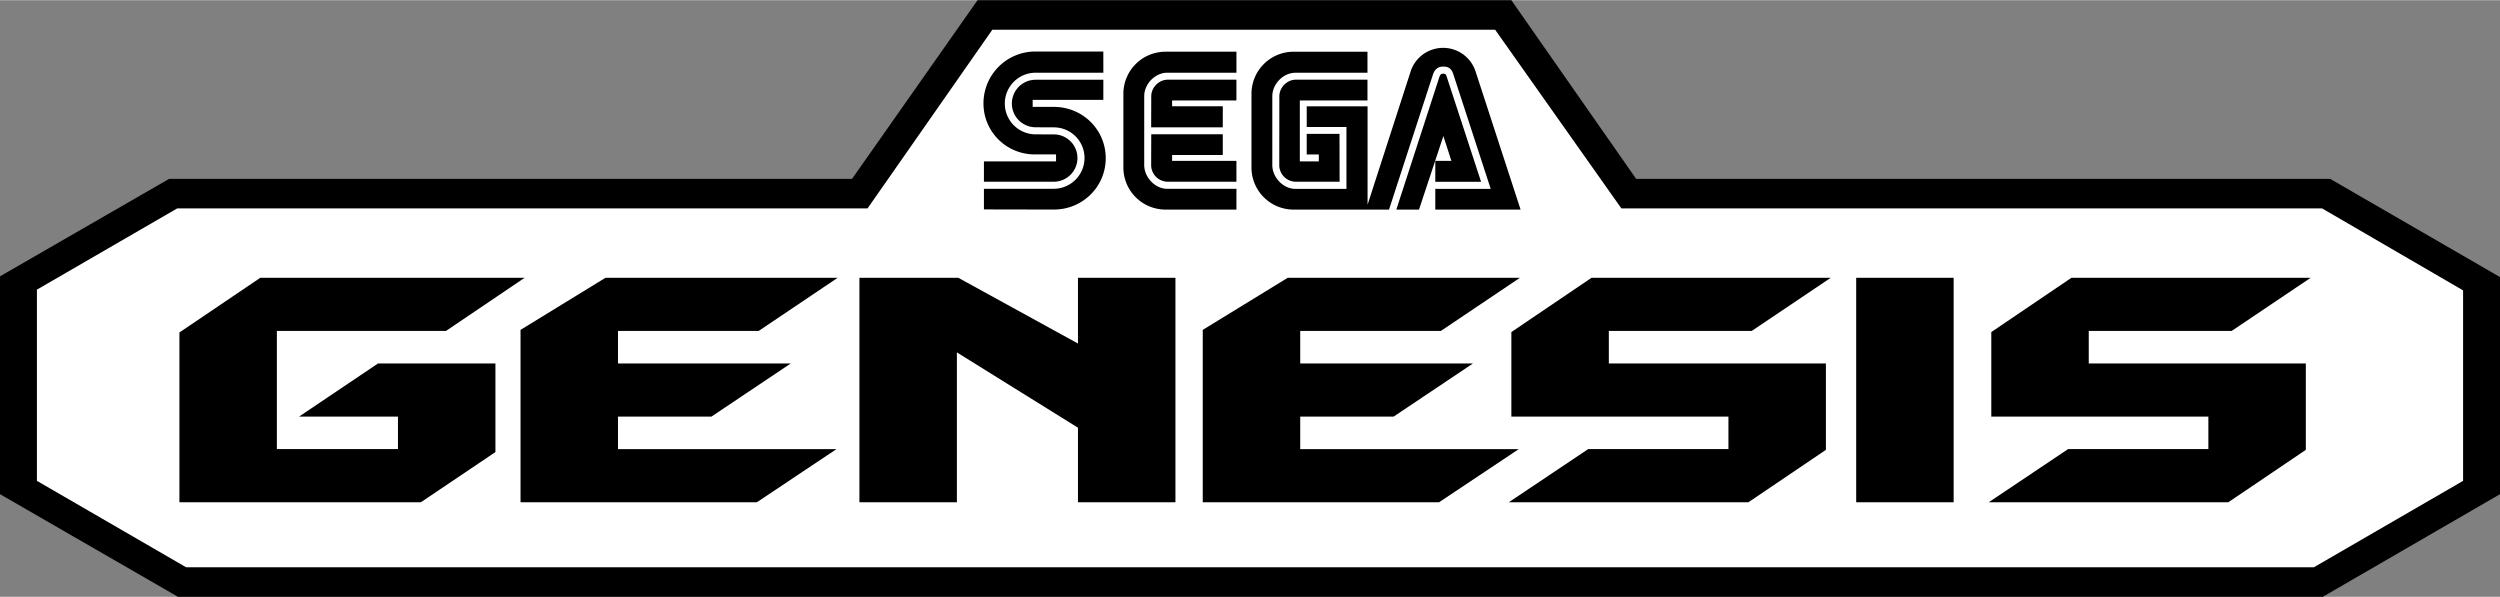 <svg height="597" width="2500" xmlns="http://www.w3.org/2000/svg" viewBox="0 0 175.747 41.94"><rect x="0" y="0" width="175.747" height="41.94" fill="#808080" stroke="none"/><g fill-rule="evenodd"><path d="M163.29 41.94l12.457-7.215V19.464l-11.937-6.903h-48.791L106.247 0H68.721l-8.824 12.561H11.886L0 19.412v15.313l12.509 7.215z"/><path d="M2.595 33.789l10.484 6.073h149.588l10.485-6.073v-13.39l-9.912-5.762h-49.258l-8.875-12.561H69.759l-8.772 12.561h-48.53l-9.862 5.71z" fill="#fff"/><path d="M80.925 11.588a1.17 1.17 0 0 0 1.179 1.172h4.815v-1.466h-4.522v-.411h3.563V9.424h-5.028zM80.932 6.754c0-.606.522-1.169 1.172-1.166h4.815v1.459h-4.522v.411h3.563v1.479h-5.035zM113.099 25.537h15.26v6.073l-5.449 3.685h-16.844l5.58-3.738h9.861v-2.283h-15.26V23.33l5.633-3.814h16.817l-5.555 3.736h-10.043zM130.488 19.516h6.851v15.779h-6.851zM146.837 25.537h15.26v6.073l-5.451 3.685h-16.842l5.58-3.738h9.862v-2.283h-15.26V23.33l5.631-3.814h16.818l-5.555 3.736h-10.043z"/><path d="M91.404 31.557v-2.283h6.564l5.58-3.737H91.404v-2.285h9.886l5.555-3.736H90.521l-5.969 3.66v12.119h16.61l5.605-3.738zM43.444 31.557v-2.283h6.566l5.579-3.737H43.444v-2.285h9.887l5.554-3.736H42.561l-5.968 3.66v12.119h16.609l5.606-3.738zM75.78 30.053l-8.512-5.295v10.537h-6.852V19.516h6.955l8.409 4.619v-4.619h6.852v15.779H75.78zM19.464 23.252v8.305h8.512v-2.283h-6.955l5.554-3.737h8.253v6.229l-5.243 3.529H12.613V23.358l5.683-3.842h18.582l-5.528 3.736zM81.932 3.621a2.96 2.96 0 0 0-2.96 2.959v5.18a2.96 2.96 0 0 0 2.96 2.959h4.988V13.26h-4.864c-.858 0-1.619-.813-1.619-1.671v-4.84c0-.858.761-1.651 1.619-1.651h4.864V3.619h-4.988zM91.376 11.334V7.047h4.756V5.588h-5.023c-.65-.003-1.172.56-1.172 1.166l-.006 4.834c0 .658.535 1.179 1.178 1.172h3.064l-.008-3.362H91.86v1.446h.852v.489h-1.336zM77.562 3.607h-4.779a3.646 3.646 0 0 0-3.646 3.645c0 2.014 1.633 3.607 3.646 3.59h1.456v.492h-5.07v1.427h4.905a1.67 1.67 0 0 0 1.67-1.669 1.66 1.66 0 0 0-1.67-1.657l-1.271-.005a2.166 2.166 0 0 1 0-4.332h4.762z"/><path d="M77.562 7.008h-4.967v.489l1.49.003c2.014 0 3.646 1.593 3.646 3.606 0 2.014-1.632 3.611-3.646 3.611l-4.916-.01v-1.451h4.905c1.196 0 2.166-.969 2.166-2.165s-.97-2.153-2.166-2.153l-1.271-.005a1.67 1.67 0 0 1 0-3.34h4.762zM101.689 5.338c-.059-.139-.08-.172-.24-.172s-.199.083-.26.222l-3.029 9.331 1.594.002 1.713-5.173.564 1.747H100.9v1.472h3.219z"/><path d="M90.937 14.72a2.96 2.96 0 0 1-2.96-2.959v-5.18a2.96 2.96 0 0 1 2.96-2.959h5.195v1.479h-5.07c-.859 0-1.62.793-1.62 1.651v4.84c0 .858.76 1.671 1.62 1.671h3.592V8.912h-2.793V7.459h4.277v6.92l3.047-9.428a2.4 2.4 0 0 1 4.547.062l3.164 9.708H100.9v-1.459h3.895l-2.641-8.097c-.154-.445-.43-.498-.705-.498-.287 0-.553.118-.703.525l-3.1 9.529h-6.709z"/></g></svg>